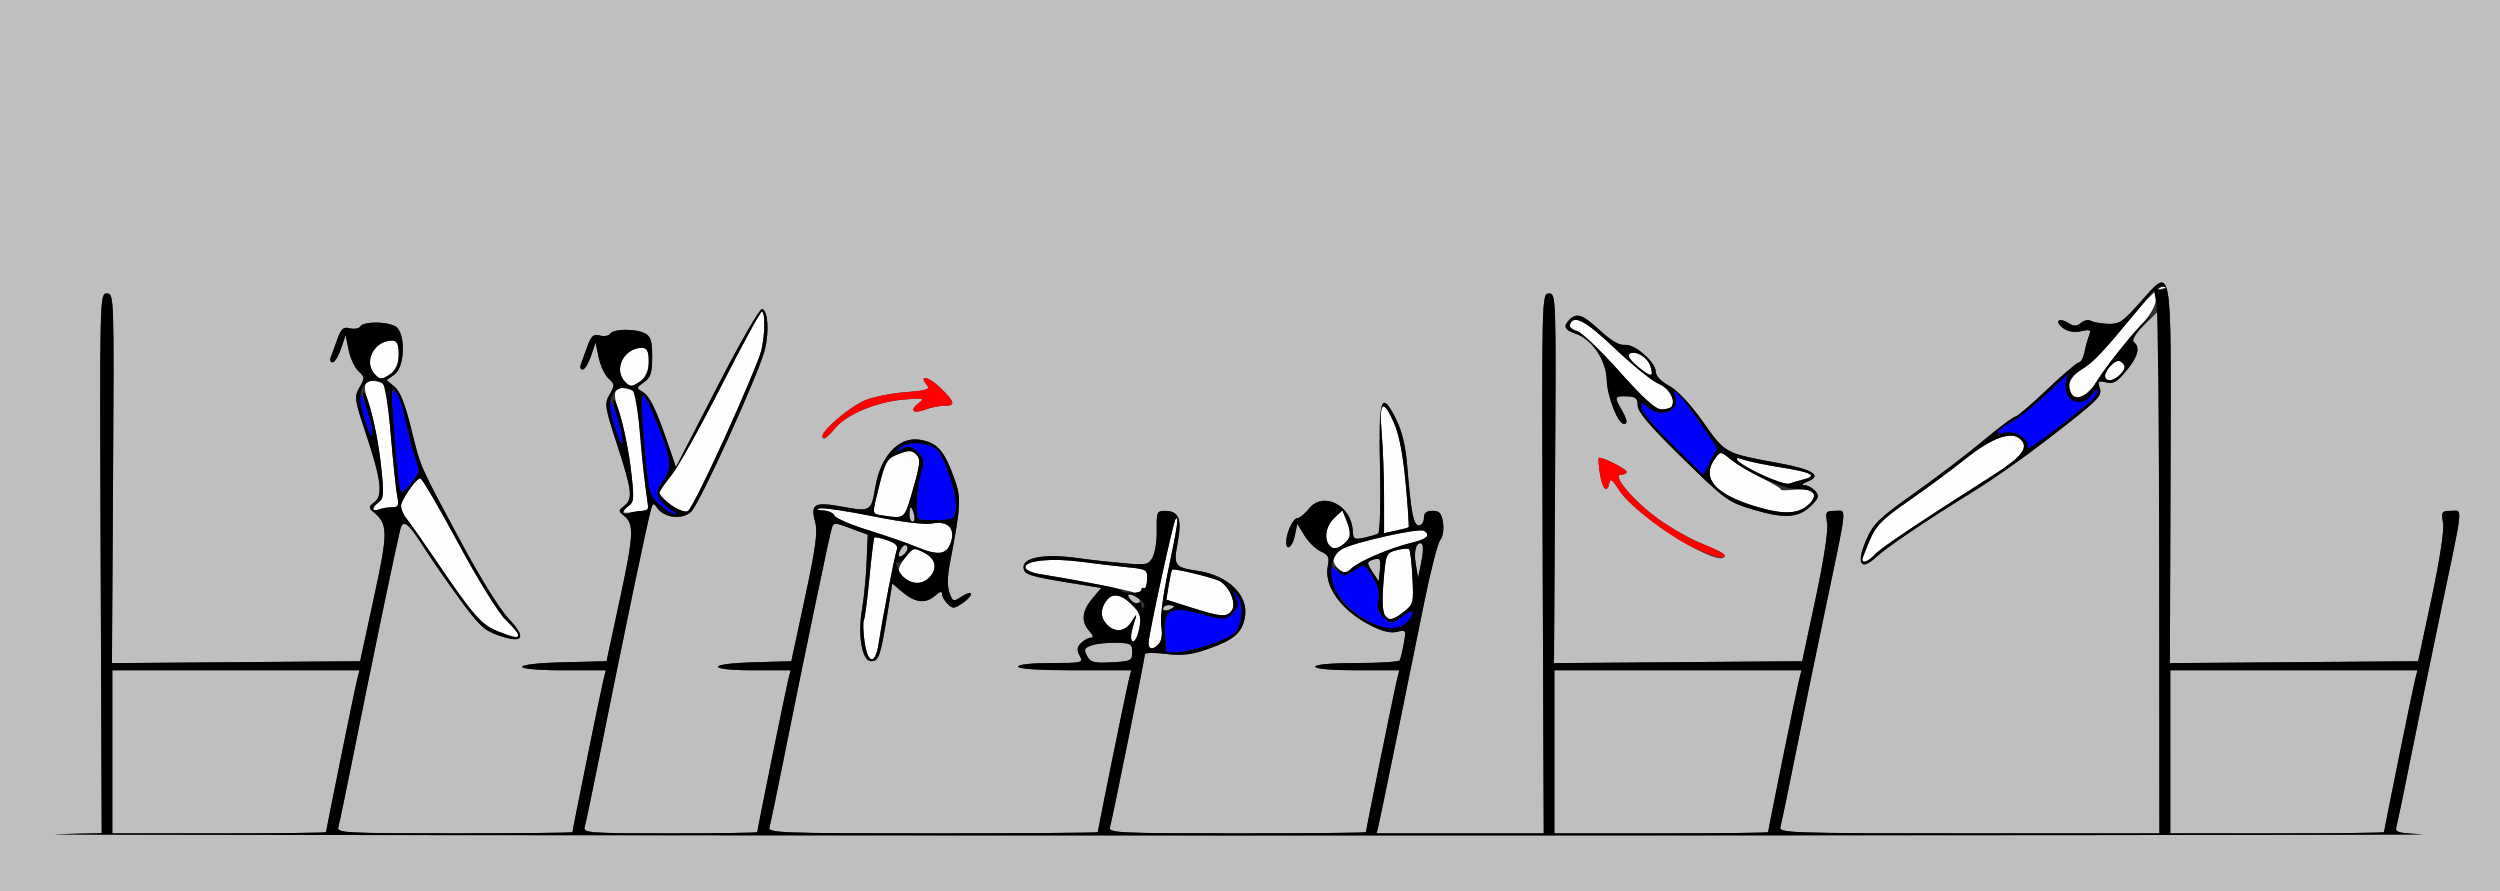 <?xml version="1.0" encoding="UTF-8" standalone="no"?>
<!-- Created with Inkscape (http://www.inkscape.org/) -->

<svg
   xmlns:dc="http://purl.org/dc/elements/1.1/"
   xmlns:cc="http://creativecommons.org/ns#"
   xmlns:rdf="http://www.w3.org/1999/02/22-rdf-syntax-ns#"
   xmlns:svg="http://www.w3.org/2000/svg"
   xmlns="http://www.w3.org/2000/svg"
   version="1.1"
   width="690"
   height="246"
   id="svg2">
  <rect width="100%" height="100%" fill="#333333" stroke="none"/>
  <defs
     id="defs6" />
  <g
     id="g2987">
    <path
       d="m 238.59,176.967 c -0.367,-2.768 -0.441,-5.4 -0.163,-5.849 0.277,-0.449 0.965,-5.679 1.528,-11.623 0.563,-5.944 1.181,-10.964 1.372,-11.156 0.192,-0.192 1.799,0.157 3.572,0.775 2.335,0.814 3.054,1.564 2.611,2.72 -0.618,1.61 -3.805,18.044 -5.026,25.915 -0.918,5.92 -3.061,5.489 -3.893,-0.783 z M 317,177.479 c 0,-2.223 6.854,-33.667 7.474,-34.287 0.949,-0.949 0.56,1.771 -2.019,14.121 -1.522,7.289 -2.302,13.523 -1.94,15.512 0.358,1.969 0.122,3.907 -0.578,4.75 C 318.392,179.437 317,179.391 317,177.479 z M 312.255,174.75 c 0.268,-1.238 0.799,-3.15 1.18,-4.25 0.381,-1.1 -0.026,-0.762 -0.903,0.75 -1.783,3.073 -4.591,3.548 -6.96,1.179 -1.923,-1.923 -1.963,-4.328 -0.113,-6.769 1.683,-2.222 4.301,-1.609 7.45,1.743 1.809,1.926 2.098,3.044 1.547,5.983 -0.373,1.988 -1.13,3.614 -1.683,3.614 -0.553,0 -0.786,-1.012 -0.517,-2.25 z m -174.964,-0.554 c -4.497,-1.812 -6.684,-4.33 -17.103,-19.696 -3.356,-4.95 -6.975,-10.097 -8.041,-11.438 -1.067,-1.341 -1.688,-3.141 -1.38,-4 0.882,-2.465 4.283,-7.062 5.224,-7.062 0.47,0 5.164,8.011 10.43,17.802 5.435,10.103 11.09,19.27 13.077,21.196 5.38,5.214 4.818,6.027 -2.208,3.197 z M 382.217,169.75 c -0.64,-0.779 -0.781,-4.24 -0.372,-9.181 0.638,-7.727 0.731,-7.951 3.605,-8.717 1.622,-0.432 3.19,-0.546 3.484,-0.252 0.294,0.294 0.7,3.81 0.902,7.814 0.351,6.942 0.24,7.38 -2.369,9.433 -3.169,2.492 -3.847,2.609 -5.249,0.902 z m -53.514,-2.091 -6.796,-2.15 0.661,-4.005 c 0.363,-2.203 0.78,-4.138 0.925,-4.3 0.343,-0.383 9.262,1.691 12.552,2.918 3.085,1.151 5.485,6.534 3.812,8.55 -1.427,1.72 -2.945,1.582 -11.153,-1.014 z m -15.842,-4.132 c -0.455,-0.455 -16.87,-3.688 -25.611,-5.044 -2.444,-0.379 -4.25,-1.203 -4.25,-1.94 0,-1.871 7.377,-2.581 15.5,-1.49 3.85,0.517 9.522,1.19 12.604,1.497 5.395,0.536 5.6,0.664 5.5,3.405 -0.057,1.566 -0.441,2.641 -0.854,2.387 -0.412,-0.253 -0.75,0.016 -0.75,0.598 0,1.083 -1.289,1.436 -2.139,0.587 z M 249.75,159.608 c -2.26,-1.716 -2.205,-2.76 0.316,-5.965 1.978,-2.515 2.19,-2.562 5,-1.109 3.256,1.684 3.803,4.454 1.363,6.894 -1.901,1.901 -4.324,1.967 -6.679,0.179 z M 369.2,156.8 c -1.812,-1.812 -1.45,-3.596 1.05,-5.176 2.852,-1.803 21.352,-5.988 22.723,-5.141 2.055,1.27 0.929,2.303 -3.723,3.414 -5.44,1.3 -14.122,5 -16.071,6.849 -1.649,1.564 -2.457,1.575 -3.979,0.053 z M 514,154.435 c 0,-0.311 0.933,-2.733 2.073,-5.382 1.747,-4.061 3.435,-5.762 10.75,-10.831 4.773,-3.307 11.791,-8.499 15.596,-11.538 7.5,-5.989 12.835,-7.859 15.321,-5.373 2.24,2.24 0.278,4.804 -7.447,9.729 -21.198,13.514 -31.235,20.239 -32.819,21.99 C 515.767,154.915 514,155.63 514,154.435 z M 253,150.968 c -2.475,-1.029 -8.488,-3.113 -13.363,-4.632 -4.875,-1.519 -9.085,-3.341 -9.357,-4.049 -0.272,-0.708 -1.683,-1.339 -3.137,-1.403 -1.634,-0.072 -1.987,-0.288 -0.925,-0.567 0.945,-0.248 7.565,0.728 14.711,2.169 7.958,1.605 14.292,2.376 16.346,1.991 4.374,-0.821 6.506,1.397 5.127,5.333 -1.164,3.325 -3.497,3.612 -9.402,1.158 z m 114.128,-0.239 c -1.828,-1.828 -1.297,-5.493 1.122,-7.749 l 2.25,-2.099 1.235,3.017 c 1.414,3.454 1.007,5.159 -1.626,6.803 -1.375,0.859 -2.143,0.866 -2.981,0.029 z M 382,137.23 c 0,-5.461 -0.291,-13.371 -0.647,-17.579 -0.754,-8.923 0.333,-9.849 3.406,-2.901 1.394,3.15 2.473,8.752 3.204,16.634 0.606,6.536 0.975,11.996 0.82,12.133 -0.156,0.137 -1.745,0.563 -3.533,0.946 l -3.25,0.696 0,-9.929 z m -138.25,5.053 c -3.162,-0.479 -3.094,-0.101 -1.323,-7.284 1.946,-7.89 2.279,-8.451 5.818,-9.787 2.619,-0.988 3.45,-0.947 4.629,0.232 1.249,1.249 1.137,2.489 -0.858,9.496 -2.402,8.436 -2.205,8.261 -8.267,7.342 z M 172,141.335 c 0,-0.338 0.719,-1.14 1.597,-1.783 1.41,-1.031 1.465,-2.259 0.464,-10.487 -0.623,-5.126 -2.015,-11.829 -3.093,-14.896 -2.151,-6.121 -1.578,-7.79 2.339,-6.807 2.332,0.585 2.488,1.101 3.14,10.377 0.378,5.369 1.124,12.631 1.659,16.138 0.535,3.507 0.842,6.48 0.683,6.606 -0.797,0.631 -6.79,1.383 -6.79,0.852 z m 13.204,-1.972 C 183.442,137.984 182,136.48 182,136.022 c 0,-0.458 1.462,-2.604 3.25,-4.77 1.788,-2.165 7.975,-13.223 13.75,-24.573 5.775,-11.35 10.838,-20.646 11.25,-20.658 1.026,-0.029 0.903,6.702 -0.201,10.979 -1.501,5.816 -18.619,43.18 -20.183,44.055 -0.957,0.536 -2.555,-0.044 -4.661,-1.693 z m 298.903,0.281 c -11.046,-3.426 -14.616,-7.837 -10.685,-13.202 1.398,-1.908 1.47,-1.902 4.25,0.336 1.555,1.253 5.401,3.554 8.546,5.115 3.145,1.561 5.536,3.02 5.313,3.243 -0.223,0.223 1.405,0.233 3.618,0.022 5.175,-0.493 7.005,1.133 4.308,3.83 -3.003,3.003 -7.206,3.182 -15.35,0.657 z M 103,140.467 c 0,-0.411 0.71,-1.266 1.578,-1.901 1.384,-1.012 1.444,-2.355 0.489,-10.915 -0.599,-5.369 -1.982,-12.303 -3.074,-15.41 -2.171,-6.176 -1.613,-7.864 2.275,-6.889 2.335,0.586 2.454,1.071 3.584,14.554 0.643,7.671 1.445,15.331 1.783,17.021 0.526,2.628 0.319,3.073 -1.429,3.073 -1.124,0 -2.755,0.273 -3.625,0.607 C 103.712,140.941 103,140.878 103,140.467 z m 383.37,-9.363 c -6.1,-2.892 -9.878,-5.986 -5.178,-4.242 1.269,0.471 6.02,1.451 10.557,2.177 8.457,1.354 10.08,2.284 5.843,3.348 -1.324,0.332 -3.011,0.833 -3.75,1.113 -0.739,0.28 -4.101,-0.798 -7.472,-2.396 z m -39.472,-28.636 c -5.169,-5.793 -10.431,-10.796 -11.692,-11.119 -1.261,-0.323 -2.124,-1.096 -1.917,-1.718 0.981,-2.947 4.212,-1.239 12.479,6.595 4.853,4.599 10.223,8.942 11.933,9.65 2.926,1.212 4.829,4.458 3.692,6.298 -0.281,0.455 -1.542,0.826 -2.803,0.826 -1.649,0 -4.927,-2.953 -11.691,-10.532 z m 124.768,6.865 c -1.794,-1.794 -0.48,-5.285 2.737,-7.274 3.442,-2.127 5.667,-4.478 15.569,-16.446 3.01,-3.638 6.16,-6.562 7,-6.498 1.139,0.086 1.083,0.232 -0.222,0.573 -1.095,0.286 -1.75,1.421 -1.75,3.03 0,1.62 -1.574,4.32 -4.25,7.291 -6.059,6.727 -10.385,12.256 -12.829,16.398 -1.951,3.306 -4.623,4.556 -6.255,2.924 z M 172.557,105.414 C 169.18,102.037 172.171,96 177.223,96 c 2.973,0 2.452,7.328 -0.665,9.371 -2.211,1.449 -2.591,1.453 -4,0.044 z m -69,-2 C 100.18,100.037 103.171,94 108.223,94 c 2.973,0 2.452,7.328 -0.665,9.371 -2.211,1.449 -2.591,1.453 -4,0.044 z M 581,103.655 c 0,-0.74 0.816,-2.084 1.814,-2.986 1.387,-1.255 2.089,-1.366 2.986,-0.469 0.897,0.897 0.787,1.599 -0.469,2.986 -1.927,2.13 -4.331,2.39 -4.331,0.469 z m -128.991,-2.506 c -2.215,-1.85 -2.97,-3.055 -2.208,-3.526 1.633,-1.009 4.94,0.985 5.723,3.451 0.998,3.144 0.183,3.161 -3.515,0.074 z"
       id="path2997"
       style="fill:#fefefe" />
    <path
       d="M 0,123 0,0 l 345,0 345,0 0,123 0,123 -345,0 -345,0 0,-123 z m 668.696,107.256 c -6.801,-0.298 -7.739,-0.561 -7.3,-2.049 0.277,-0.939 2.078,-9.582 4.001,-19.207 1.923,-9.625 5.571,-27.4 8.106,-39.5 6.563,-31.33 6.265,-28.5 2.996,-28.5 -2.577,0 -2.725,0.225 -2.215,3.37 0.333,2.054 -0.904,10.157 -3.169,20.75 l -3.716,17.38 -34.255,0.263 -34.255,0.263 0.175,-51.737 c 0.204,-60.223 0.609,-57.936 -8.452,-47.767 -4.781,5.366 -5.754,6.005 -8.912,5.856 -1.95,-0.092 -4.05,-0.478 -4.666,-0.859 -0.616,-0.381 -1.812,-0.118 -2.658,0.584 -1.238,1.028 -1.93,1.031 -3.554,0.017 -2.683,-1.675 -3.867,-0.358 -1.339,1.49 1.269,0.928 3.027,1.217 4.899,0.806 2.555,-0.561 2.83,-0.408 2.199,1.221 -0.396,1.024 -0.97,3.1 -1.275,4.612 -0.305,1.512 -0.977,2.75 -1.493,2.75 -0.516,0 -4.481,3.375 -8.812,7.5 -4.33,4.125 -8.289,7.5 -8.797,7.5 -0.508,0 -4.474,2.972 -8.813,6.605 -4.34,3.633 -12.894,10.149 -19.009,14.481 -9.91,7.02 -11.359,8.435 -13.33,13.015 -2.772,6.444 -1.523,8.638 2.692,4.728 3.116,-2.891 13.404,-9.842 26.88,-18.162 5.018,-3.098 13.793,-9.239 19.5,-13.648 15.442,-11.929 16.141,-12.611 15.377,-15.017 -0.575,-1.811 -0.343,-2.001 1.785,-1.467 1.987,0.499 3.033,-0.099 5.58,-3.189 3.242,-3.933 3.858,-6.224 2.136,-7.945 -0.665,-0.665 0.338,-2.304 3,-4.903 L 596,85.594 596,157.797 596,230 l -52.567,0 c -49.595,0 -52.538,-0.099 -52.05,-1.75 0.285,-0.963 2.092,-9.625 4.015,-19.25 1.923,-9.625 5.571,-27.4 8.106,-39.5 6.563,-31.33 6.265,-28.5 2.996,-28.5 -2.577,0 -2.725,0.225 -2.215,3.37 0.333,2.054 -0.904,10.157 -3.169,20.75 l -3.716,17.38 -34.251,0.263 -34.25,0.263 0.301,-51.014 C 429.497,81.565 429.478,80.999 427.5,80.999 c -1.985,1.79e-4 -1.998,0.571 -1.714,74.5 L 426.073,230 l -23.055,0 -23.055,0 0.534,-2.25 c 0.529,-2.228 6.591,-31.838 12.643,-61.75 1.725,-8.525 3.698,-16.175 4.386,-17 0.714,-0.857 1.035,-2.893 0.749,-4.75 -0.403,-2.619 -0.964,-3.25 -2.887,-3.25 -1.72,0 -2.386,0.559 -2.386,2 0,1.1 -0.624,2 -1.386,2 -1.502,0 -2.141,-3.261 -3.231,-16.5 -0.446,-5.413 -1.439,-9.558 -3.071,-12.816 -4.125,-8.236 -4.855,-6.01 -4.431,13.515 0.209,9.637 -0.016,17.756 -0.5,18.044 -0.484,0.287 -2.231,0.811 -3.881,1.164 -2.718,0.581 -3.014,0.392 -3.152,-2.013 -0.405,-7.051 -8.237,-10.892 -12.126,-5.948 C 360.116,141.85 358.703,143 358.081,143 356.907,143 355,147.063 355,149.565 c 0,2.734 1.753,1.42 2.396,-1.795 l 0.646,-3.23 1.977,3.25 c 1.087,1.788 3.121,3.772 4.519,4.409 2.07,0.943 2.434,1.651 1.961,3.806 -1.242,5.654 3.545,12.418 11.754,16.606 3.231,1.649 5.574,2.219 7.319,1.781 2.503,-0.628 2.549,-0.549 1.866,3.232 -0.385,2.132 -0.893,4.213 -1.128,4.626 -0.235,0.412 -5.576,0.75 -11.869,0.75 C 367.48,183 363,183.392 363,184 c 0,0.609 4.536,1 11.608,1 l 11.608,0 -0.693,2.75 C 384.85,190.427 377,229.04 377,229.679 377,229.856 360.995,230 341.433,230 c -33.399,0 -35.537,-0.107 -35.063,-1.75 0.652,-2.264 9.631,-46.744 9.631,-47.711 0,-0.404 2.614,-0.432 5.809,-0.061 4.563,0.53 7.06,0.234 11.643,-1.376 7.153,-2.514 9.323,-4.385 10.141,-8.743 1.117,-5.952 -4.513,-11.514 -12.946,-12.789 -6.541,-0.989 -6.802,-1.361 -5.584,-7.949 C 326.262,143.13 325.37,141 321.454,141 c -2.123,0 -2.292,0.406 -2.191,5.25 0.06,2.888 -0.446,6.273 -1.124,7.523 -1.149,2.116 -1.696,2.233 -7.936,1.691 -3.686,-0.32 -9.628,-0.99 -13.203,-1.489 -8.444,-1.178 -14.5,-0.143 -14.5,2.478 0,2.128 1.314,2.566 13.724,4.572 l 7.724,1.248 -2.474,2.94 c -2.878,3.42 -3.148,6.383 -0.819,8.958 1.096,1.211 1.241,1.829 0.429,1.829 -0.675,0 -1.891,0.664 -2.703,1.476 -1.133,1.133 -1.225,1.947 -0.393,3.5 1.05,1.962 0.808,2.024 -7.952,2.024 -5.357,0 -9.035,0.407 -9.035,1 0,0.624 5.869,1 15.608,1 l 15.608,0 -0.693,2.75 C 310.85,190.427 303,229.04 303,229.679 303,229.856 282.495,230 257.433,230 c -42.928,0 -45.537,-0.101 -45.05,-1.75 0.285,-0.963 2.092,-9.625 4.015,-19.25 5.168,-25.859 12.524,-61.181 13.159,-63.179 0.526,-1.658 0.786,-1.658 5.248,0.013 l 4.695,1.758 -0.31,7.454 c -0.17,4.1 -0.73,9.929 -1.245,12.954 -1.265,7.444 -0.04,14.5 2.519,14.5 2.116,0 2.558,-1.329 4.561,-13.724 l 1.248,-7.724 2.94,2.474 c 3.42,2.878 6.383,3.148 8.958,0.819 1.211,-1.096 1.829,-1.241 1.829,-0.429 0,0.675 0.687,1.913 1.526,2.753 1.368,1.368 1.782,1.359 4,-0.095 C 266.887,165.683 268,164.504 268,163.954 c 0,-0.55 -1.118,-0.267 -2.485,0.628 -2.396,1.57 -2.519,1.538 -3.45,-0.911 -0.626,-1.648 -0.611,-4.405 0.044,-7.855 3.248,-17.107 3.296,-18.385 0.93,-24.712 -2.598,-6.947 -4.514,-8.983 -9.165,-9.738 -5.776,-0.937 -10.869,4.508 -12.305,13.154 -1.097,6.607 -1.343,6.755 -8.934,5.356 -7.875,-1.451 -9.007,-0.837 -7.655,4.153 0.748,2.76 0.171,7.049 -2.818,20.97 l -3.758,17.5 -10.201,0.285 C 194.861,183.158 194.784,185 208.108,185 l 10.108,0 -0.693,2.75 C 216.85,190.427 209,229.04 209,229.679 209,229.856 198.17,230 184.933,230 c -22.452,0 -24.033,-0.117 -23.55,-1.75 0.285,-0.963 2.096,-9.625 4.025,-19.25 7.039,-35.124 13.237,-64.818 14.285,-68.437 0.518,-1.789 0.655,-1.808 1.792,-0.253 1.932,2.643 6.722,3.175 9.197,1.023 2.359,-2.052 18.932,-38.507 20.467,-45.021 1.184,-5.026 0.789,-10.514 -0.795,-11.033 -0.645,-0.211 -6.103,9.261 -12.47,21.639 l -11.323,22.015 -2.127,-6.216 c -3.377,-9.869 -5.113,-13.436 -7.09,-14.568 -1.752,-1.003 -1.731,-1.136 0.406,-2.659 1.858,-1.324 2.25,-2.544 2.25,-7.011 0,-4.323 -0.388,-5.616 -1.934,-6.443 -2.539,-1.359 -8.766,-1.329 -9.616,0.046 -0.367,0.595 -1.658,0.833 -2.869,0.529 -1.832,-0.46 -2.423,0.07 -3.532,3.169 -0.732,2.047 -1.541,4.284 -1.797,4.971 -0.256,0.688 -0.002,1.25 0.564,1.25 0.566,0 1.6,-1.688 2.297,-3.75 l 1.268,-3.75 0.844,4.126 c 0.464,2.269 1.689,4.89 2.721,5.824 1.739,1.574 1.762,1.897 0.313,4.422 -1.477,2.573 -1.361,3.346 2.089,13.931 4.128,12.666 4.381,14.909 1.902,16.836 -1.598,1.242 -1.61,1.469 -0.146,2.614 2.96,2.313 2.842,5.162 -0.939,22.746 l -3.763,17.5 -11.701,0.282 C 140.294,183.153 140.217,185 155.608,185 l 11.608,0 -0.693,2.75 C 165.85,190.427 158,229.04 158,229.679 158,229.856 143.345,230 125.433,230 c -30.547,0 -32.535,-0.109 -32.05,-1.75 0.285,-0.963 2.092,-9.625 4.015,-19.25 5.261,-26.326 12.529,-61.195 13.187,-63.27 0.775,-2.44 2.334,-1.112 6.573,5.597 1.798,2.845 6.104,9.071 9.57,13.834 5.475,7.526 6.915,8.87 10.981,10.256 6.772,2.307 7.717,0.642 2.65,-4.671 -2.287,-2.398 -7.899,-11.418 -12.896,-20.727 -11.946,-22.255 -11.259,-20.695 -13.981,-31.721 -1.703,-6.899 -3.068,-10.328 -4.613,-11.589 l -2.195,-1.792 2.163,-1.515 c 3.014,-2.111 3.179,-11.787 0.228,-13.366 -2.539,-1.359 -8.766,-1.329 -9.616,0.046 -0.367,0.595 -1.658,0.833 -2.869,0.529 -1.832,-0.46 -2.423,0.07 -3.532,3.169 -0.732,2.047 -1.541,4.284 -1.797,4.971 -0.256,0.688 -0.002,1.25 0.564,1.25 0.566,0 1.6,-1.688 2.297,-3.75 l 1.268,-3.75 0.844,4.126 c 0.464,2.269 1.689,4.89 2.721,5.824 1.746,1.58 1.767,1.89 0.294,4.456 -1.495,2.606 -1.41,3.278 1.553,12.176 4.399,13.21 4.985,17.608 2.593,19.459 -1.657,1.283 -1.704,1.609 -0.384,2.709 4.147,3.456 4.162,5.351 0.183,23.75 l -3.784,17.5 -34.25,0.263 -34.25,0.263 0.301,-51.014 C 31.497,81.565 31.478,80.999 29.5,80.999 c -1.985,1.79e-4 -1.998,0.571 -1.714,74.47 l 0.286,74.47 -12.786,0.313 C 8.254,230.425 154.15,230.573 339.5,230.581 c 185.35,0.009 333.488,-0.138 329.196,-0.326 z M 31,207.5 31,185 l 34.108,0 34.108,0 -0.693,2.75 C 97.85,190.427 90,229.04 90,229.679 90,229.856 76.725,230 60.5,230 l -29.5,0 0,-22.5 z m 398,0 0,-22.5 34.108,0 34.108,0 -0.693,2.75 C 495.85,190.427 488,229.04 488,229.679 488,229.856 474.725,230 458.5,230 l -29.5,0 0,-22.5 z m 170,0 0,-22.5 34.108,0 34.108,0 -0.693,2.75 C 665.85,190.427 658,229.04 658,229.679 658,229.856 644.725,230 628.5,230 l -29.5,0 0,-22.5 z M 300.021,181.039 c -0.936,-1.749 -0.758,-2.183 1.189,-2.893 1.26,-0.46 4.315,-0.793 6.79,-0.741 4.108,0.087 4.5,0.313 4.5,2.595 0,2.339 -0.367,2.519 -5.689,2.798 -4.891,0.256 -5.844,0.009 -6.79,-1.759 z M 321,167.969 C 321,167.436 321.675,167 322.5,167 c 0.825,0 1.5,0.177 1.5,0.393 0,0.216 -0.675,0.652 -1.5,0.969 -0.825,0.317 -1.5,0.14 -1.5,-0.393 z m -9.009,-2.48 c -1.349,-1.626 -0.291,-1.965 1.866,-0.599 0.824,0.522 0.967,1.101 0.363,1.474 -0.546,0.338 -1.55,-0.056 -2.229,-0.875 z m 66.797,-7.673 c -1.558,-2.393 -1.568,-2.686 -0.107,-3.247 2.146,-0.824 2.53,-0.275 2.145,3.063 l -0.325,2.815 -1.712,-2.631 z m 11.933,-2.292 c -0.368,-2.188 -0.238,-4.407 0.289,-4.933 1.679,-1.679 2.17,0.1 1.262,4.569 l -0.882,4.34 -0.669,-3.976 z m -142.706,-2.151 c 0.03,-1.72 1.729,-3.595 2.349,-2.593 0.338,0.546 -0.056,1.55 -0.875,2.229 -0.819,0.68 -1.482,0.843 -1.474,0.363 z M 251,142 c 0,-1.1 0.173,-2 0.383,-2 0.211,0 0.619,0.9 0.906,2 0.288,1.1 0.115,2 -0.383,2 C 251.408,144 251,143.1 251,142 z m 225,11.245 c 0,-0.415 -2.664,-1.788 -5.919,-3.05 -3.256,-1.262 -8.794,-4.371 -12.308,-6.909 C 450.796,138.246 444.698,131 447.435,131 c 0.861,0 1.55,-0.338 1.532,-0.75 -0.036,-0.827 -7.158,-4.393 -7.697,-3.854 -0.185,0.185 -0.039,2.197 0.324,4.47 0.681,4.258 2.001,5.47 2.596,2.384 0.254,-1.318 0.9,-0.84 2.616,1.937 C 451.364,142.561 476,157.8 476,153.245 z m 23.92,-13.712 c 2.032,-2.031 2.213,-2.668 1.128,-3.976 -0.711,-0.857 -2.025,-1.586 -2.92,-1.621 -1.063,-0.041 -0.817,-0.388 0.706,-0.999 4.217,-1.69 1.669,-3.338 -7.905,-5.113 -15.009,-2.783 -14.65,-2.588 -20.885,-11.371 -3.517,-4.955 -7.039,-8.707 -9.342,-9.953 -2.205,-1.193 -3.698,-2.746 -3.699,-3.849 -0.004,-2.691 -5.865,-7.812 -8.54,-7.462 -1.475,0.193 -3.759,-1.13 -6.818,-3.949 C 436.827,86.8 435.19,86.21 433.2,88.2 c -1.867,1.867 -1.445,2.819 1.74,3.929 4.552,1.587 8.358,7.292 8.517,12.766 0.13,4.495 3.103,12.105 4.728,12.105 1.153,0 0.961,-1.119 -0.685,-4 -1.991,-3.484 -1.89,-3.727 1.498,-3.606 2.474,0.088 2.998,0.529 3,2.526 0.002,1.775 3.291,5.64 12.339,14.5 11.958,11.709 12.564,12.148 19.75,14.287 8.515,2.534 12.412,2.246 15.833,-1.174 z M 230.541,118.133 c 3.211,-3.816 11.453,-7.242 18.906,-7.86 5.59,-0.464 5.9,-0.385 4.054,1.031 -2.625,2.013 -1.496,3.025 1.925,1.724 C 256.913,112.463 259.226,112 260.565,112 c 3.28,0 3.071,-0.991 -1.05,-4.985 -3.266,-3.165 -6.165,-3.707 -3.655,-0.683 0.95,1.145 -0.094,1.473 -6.125,1.929 -3.998,0.302 -9.062,1.359 -11.252,2.347 C 232.969,113.097 224.666,121 227.565,121 c 0.311,0 1.65,-1.29 2.977,-2.867 z"
       id="path2995"
       style="fill:#bfbfbf" />
    <path
       d="m 468.435,151.663 c -7.012,-2.994 -18.886,-12.039 -21.628,-16.476 -1.716,-2.777 -2.362,-3.255 -2.616,-1.937 -0.595,3.087 -1.915,1.874 -2.596,-2.384 -0.364,-2.273 -0.509,-4.285 -0.324,-4.47 0.539,-0.539 7.661,3.027 7.697,3.854 0.018,0.412 -0.672,0.75 -1.532,0.75 -2.737,0 3.36,7.246 10.338,12.286 3.514,2.538 9.052,5.647 12.308,6.909 3.256,1.262 5.919,2.635 5.919,3.05 0,1.19 -2.102,0.751 -7.565,-1.582 z M 227,120.203 c 0,-1.522 7.522,-7.807 11.483,-9.595 2.19,-0.989 7.254,-2.045 11.252,-2.347 6.031,-0.456 7.075,-0.785 6.125,-1.929 -2.51,-3.024 0.389,-2.482 3.655,0.683 4.121,3.995 4.33,4.985 1.05,4.985 -1.339,0 -3.652,0.463 -5.139,1.028 -3.42,1.3 -4.55,0.289 -1.925,-1.724 1.846,-1.416 1.536,-1.494 -4.054,-1.031 -7.453,0.618 -15.695,4.045 -18.906,7.86 C 228.111,121.022 227,121.671 227,120.203 z"
       id="path2993"
       style="fill:#fe0000" />
    <path
       d="m 321.914,179.75 c -0.048,-0.138 -0.216,-2.402 -0.374,-5.032 -0.398,-6.604 1.467,-7.554 10.189,-5.194 6.321,1.711 6.486,1.706 8.46,-0.268 1.693,-1.693 1.829,-2.39 0.857,-4.385 -1.121,-2.301 -1.107,-2.312 0.471,-0.372 1.845,2.269 1.412,8 -0.769,10.181 -2.66,2.66 -18.219,6.848 -18.834,5.069 z M 378.5,171.864 c -7.082,-3.708 -11.5,-9.274 -11.5,-14.487 0,-1.549 0.161,-1.541 1.974,0.1 1.84,1.665 2.144,1.676 4.465,0.155 3.235,-2.119 3.063,-2.174 5.48,1.738 1.428,2.31 1.9,4.282 1.502,6.273 -0.434,2.171 -0.051,3.382 1.519,4.803 2.067,1.871 2.146,1.866 5.08,-0.303 3.083,-2.279 3.912,-1.746 1.73,1.111 -2.039,2.67 -5.879,2.898 -10.25,0.61 z M 253.538,143.205 c -0.953,-0.953 -0.573,-8.355 0.635,-12.388 1.051,-3.509 0.96,-4.128 -0.878,-5.966 -1.73,-1.73 -2.423,-1.87 -4.423,-0.896 -2.301,1.121 -2.312,1.107 -0.372,-0.471 2.147,-1.746 7.603,-1.473 9.979,0.499 2.123,1.762 5.693,12.494 5.344,16.065 -0.312,3.199 -0.479,3.315 -5.035,3.502 -2.592,0.106 -4.954,-0.049 -5.25,-0.345 z M 182.052,139.25 c -2.818,-2.601 -3.035,-3.373 -4.012,-14.25 -1.693,-18.85 -1.327,-19.741 3.348,-8.137 3.907,9.697 4.185,12.442 1.616,15.917 -1.88,2.543 -2.005,3.245 -0.894,5.025 0.711,1.138 2.214,2.517 3.341,3.064 1.127,0.547 1.493,1.026 0.815,1.063 -0.679,0.037 -2.575,-1.17 -4.214,-2.682 z m -72.409,-10 c -1.794,-19.696 -1.845,-22.837 -0.335,-20.982 0.791,0.972 1.971,4.477 2.623,7.788 0.651,3.311 1.83,7.849 2.618,10.084 1.352,3.833 1.307,4.225 -0.808,6.906 -1.233,1.563 -2.521,2.868 -2.862,2.898 -0.341,0.03 -0.898,-2.982 -1.236,-6.695 z m 351.94,-6.528 C 456.863,118.117 453,113.526 453,112.52 c 0,-1.709 0.12,-1.721 1.829,-0.174 3.575,3.235 9.021,1.08 7.501,-2.968 -1.261,-3.36 1.882,-0.013 6.939,7.388 l 4.698,6.876 -1.9,3.727 -1.9,3.727 -8.583,-8.373 z m 97.99,0.946 c 0.848,-2.209 -3.157,-4.99 -6.117,-4.247 -3.457,0.868 -2.364,-0.917 1.857,-3.033 1.753,-0.878 6.332,-4.588 10.176,-8.243 3.844,-3.655 6.432,-5.993 5.75,-5.196 -1.575,1.843 -1.595,5.294 -0.039,6.85 1.86,1.86 4.531,1.423 6.243,-1.023 0.856,-1.222 1.557,-1.638 1.557,-0.924 0,1.432 -0.976,2.318 -12.211,11.09 -4.241,3.311 -7.488,5.438 -7.215,4.726 z m -389.973,-6.007 c -2.231,-7.622 -1.522,-9.718 0.795,-2.351 0.979,3.113 1.585,6.229 1.347,6.925 -0.238,0.696 -1.202,-1.362 -2.142,-4.574 z m -69,-2 c -2.231,-7.622 -1.522,-9.718 0.795,-2.351 0.979,3.113 1.585,6.229 1.347,6.925 -0.238,0.696 -1.202,-1.362 -2.142,-4.574 z"
       id="path2991"
       style="fill:#0000fe" />
    <path
       d="M 15.286,230.253 28.073,229.94 27.786,155.47 C 27.502,81.571 27.515,80.999 29.5,80.999 c 1.978,-1.79e-4 1.997,0.566 1.699,51.013 l -0.301,51.014 34.25,-0.263 L 99.399,182.5 103.183,165 C 107.162,146.601 107.147,144.706 103,141.25 c -1.319,-1.099 -1.273,-1.426 0.384,-2.709 2.392,-1.851 1.806,-6.249 -2.593,-19.459 -2.963,-8.898 -3.048,-9.57 -1.553,-12.176 1.473,-2.567 1.453,-2.876 -0.294,-4.456 -1.032,-0.934 -2.256,-3.555 -2.721,-5.824 L 95.38,92.5 94.113,96.25 c -0.697,2.062 -1.731,3.75 -2.297,3.75 -0.566,0 -0.82,-0.562 -0.564,-1.25 0.256,-0.688 1.065,-2.925 1.797,-4.971 1.109,-3.099 1.7,-3.629 3.532,-3.169 1.21,0.304 2.501,0.066 2.869,-0.529 0.85,-1.375 7.076,-1.405 9.616,-0.046 2.951,1.579 2.786,11.255 -0.228,13.366 l -2.163,1.515 2.195,1.792 c 1.545,1.262 2.91,4.69 4.613,11.589 2.722,11.026 2.034,9.467 13.981,31.721 4.997,9.309 10.609,18.329 12.896,20.727 5.066,5.313 4.121,6.978 -2.65,4.671 -4.066,-1.386 -5.506,-2.73 -10.981,-10.256 -3.466,-4.764 -7.772,-10.989 -9.57,-13.834 -4.239,-6.709 -5.798,-8.037 -6.573,-5.597 -0.659,2.075 -7.926,36.944 -13.187,63.27 -1.923,9.625 -3.73,18.288 -4.015,19.25 -0.486,1.641 1.502,1.75 32.05,1.75 C 143.345,230 158,229.856 158,229.679 c 0,-0.639 7.85,-39.252 8.524,-41.929 l 0.693,-2.75 -11.608,0 c -15.391,0 -15.314,-1.847 0.093,-2.218 L 167.402,182.5 171.165,165 c 3.781,-17.584 3.899,-20.433 0.939,-22.746 -1.465,-1.145 -1.452,-1.372 0.146,-2.614 2.479,-1.927 2.225,-4.171 -1.902,-16.836 -3.45,-10.585 -3.566,-11.358 -2.089,-13.931 1.449,-2.525 1.426,-2.848 -0.313,-4.422 -1.032,-0.934 -2.256,-3.555 -2.721,-5.824 L 164.38,94.5 l -1.268,3.75 c -0.697,2.062 -1.731,3.75 -2.297,3.75 -0.566,0 -0.82,-0.562 -0.564,-1.25 0.256,-0.688 1.065,-2.925 1.797,-4.971 1.109,-3.099 1.7,-3.629 3.532,-3.169 1.21,0.304 2.501,0.066 2.869,-0.529 0.85,-1.375 7.076,-1.405 9.616,-0.046 1.546,0.828 1.934,2.12 1.934,6.443 0,4.467 -0.392,5.687 -2.25,7.011 -2.138,1.523 -2.158,1.656 -0.406,2.659 1.977,1.132 3.713,4.699 7.09,14.568 l 2.127,6.216 11.323,-22.015 c 6.367,-12.379 11.825,-21.851 12.47,-21.639 1.584,0.519 1.979,6.007 0.795,11.033 -1.535,6.514 -18.108,42.969 -20.467,45.021 -2.475,2.152 -7.265,1.62 -9.197,-1.023 -1.137,-1.555 -1.274,-1.536 -1.792,0.253 -1.048,3.619 -7.246,33.312 -14.285,68.437 -1.929,9.625 -3.74,18.288 -4.025,19.25 -0.483,1.633 1.098,1.75 23.55,1.75 C 198.17,230 209,229.856 209,229.679 c 0,-0.639 7.85,-39.252 8.524,-41.929 l 0.693,-2.75 -10.108,0 c -13.325,0 -13.247,-1.842 0.093,-2.215 L 218.403,182.5 222.161,165 c 2.99,-13.921 3.566,-18.21 2.818,-20.97 -1.351,-4.99 -0.22,-5.604 7.655,-4.153 7.591,1.399 7.838,1.251 8.934,-5.356 1.435,-8.646 6.529,-14.091 12.305,-13.154 4.652,0.755 6.567,2.79 9.165,9.738 2.366,6.327 2.318,7.605 -0.93,24.712 -0.655,3.45 -0.67,6.207 -0.044,7.855 0.931,2.449 1.054,2.481 3.45,0.911 1.367,-0.895 2.485,-1.178 2.485,-0.628 0,0.55 -1.113,1.729 -2.474,2.621 -2.218,1.453 -2.632,1.463 -4,0.095 C 260.687,165.83 260,164.591 260,163.916 c 0,-0.812 -0.617,-0.668 -1.829,0.429 -2.574,2.33 -5.538,2.059 -8.958,-0.819 l -2.94,-2.474 -1.248,7.724 c -2.003,12.394 -2.445,13.724 -4.561,13.724 -2.558,0 -3.784,-7.056 -2.519,-14.5 0.514,-3.025 1.074,-8.854 1.245,-12.954 l 0.31,-7.454 -4.695,-1.758 c -4.463,-1.671 -4.722,-1.672 -5.248,-0.013 -0.634,1.998 -7.991,37.32 -13.159,63.179 -1.923,9.625 -3.73,18.288 -4.015,19.25 -0.488,1.649 2.121,1.75 45.05,1.75 C 282.495,230 303,229.856 303,229.679 c 0,-0.639 7.85,-39.252 8.524,-41.929 l 0.693,-2.75 -15.608,0 C 286.869,185 281,184.624 281,184 c 0,-0.593 3.678,-1 9.035,-1 8.76,0 9.002,-0.061 7.952,-2.024 -0.831,-1.553 -0.74,-2.367 0.393,-3.5 0.812,-0.812 2.028,-1.476 2.703,-1.476 0.812,0 0.668,-0.617 -0.429,-1.829 -2.33,-2.574 -2.059,-5.538 0.819,-8.958 l 2.474,-2.94 -7.724,-1.248 C 283.814,159.019 282.5,158.582 282.5,156.453 c 0,-2.621 6.056,-3.656 14.5,-2.478 3.575,0.499 9.516,1.169 13.203,1.489 6.24,0.542 6.788,0.425 7.936,-1.691 0.679,-1.25 1.184,-4.635 1.124,-7.523 -0.101,-4.844 0.069,-5.25 2.191,-5.25 3.916,0 4.808,2.13 3.608,8.62 -1.218,6.588 -0.957,6.96 5.584,7.949 8.433,1.276 14.063,6.837 12.946,12.789 -0.818,4.358 -2.987,6.229 -10.141,8.743 -4.583,1.611 -7.08,1.906 -11.643,1.376 -3.195,-0.371 -5.809,-0.343 -5.809,0.061 0,0.968 -8.978,45.447 -9.631,47.711 -0.473,1.643 1.664,1.75 35.063,1.75 C 360.995,230 377,229.856 377,229.679 c 0,-0.639 7.85,-39.252 8.524,-41.929 l 0.693,-2.75 -11.608,0 C 367.536,185 363,184.609 363,184 c 0,-0.608 4.48,-1 11.441,-1 6.293,0 11.633,-0.338 11.869,-0.75 0.235,-0.412 0.743,-2.494 1.128,-4.626 0.683,-3.78 0.637,-3.86 -1.866,-3.232 -1.745,0.438 -4.088,-0.132 -7.319,-1.781 -8.209,-4.188 -12.996,-10.952 -11.754,-16.606 0.473,-2.155 0.109,-2.863 -1.961,-3.806 -1.398,-0.637 -3.432,-2.621 -4.519,-4.409 l -1.977,-3.25 -0.646,3.23 C 356.753,150.985 355,152.299 355,149.565 355,147.063 356.907,143 358.081,143 c 0.622,0 2.035,-1.15 3.14,-2.555 3.889,-4.944 11.721,-1.103 12.126,5.948 0.138,2.405 0.434,2.594 3.152,2.013 1.65,-0.353 3.396,-0.876 3.881,-1.164 0.484,-0.287 0.709,-8.407 0.5,-18.044 -0.424,-19.525 0.306,-21.751 4.431,-13.515 1.632,3.259 2.626,7.404 3.071,12.816 1.09,13.239 1.728,16.5 3.231,16.5 0.763,0 1.386,-0.9 1.386,-2 0,-1.441 0.667,-2 2.386,-2 1.923,0 2.484,0.631 2.887,3.25 0.286,1.857 -0.035,3.893 -0.749,4.75 -0.687,0.825 -2.661,8.475 -4.386,17 -6.052,29.912 -12.114,59.522 -12.643,61.75 l -0.534,2.25 23.055,0 23.055,0 -0.286,-74.5 C 425.502,81.571 425.515,80.999 427.5,80.999 c 1.978,-1.79e-4 1.997,0.566 1.699,51.013 l -0.301,51.014 34.25,-0.263 34.251,-0.263 3.716,-17.38 c 2.265,-10.593 3.503,-18.696 3.169,-20.75 C 503.775,141.225 503.923,141 506.5,141 c 3.269,0 3.567,-2.83 -2.996,28.5 -2.535,12.1 -6.182,29.875 -8.106,39.5 -1.923,9.625 -3.73,18.288 -4.015,19.25 -0.489,1.651 2.455,1.75 52.05,1.75 L 596,230 595.942,158.75 c -0.032,-39.188 -0.369,-72.914 -0.75,-74.949 l -0.692,-3.699 -5,6.06 c -9.35,11.332 -11.69,13.792 -15.152,15.932 -2.74,1.693 -3.395,2.685 -3.153,4.772 0.49,4.228 4.174,3.485 7.524,-1.519 4.663,-6.964 10.88,-14.712 13.908,-17.333 1.653,-1.431 1.243,-0.737 -0.968,1.635 -2.393,2.568 -3.43,4.375 -2.75,4.795 1.91,1.18 1.184,3.988 -2.044,7.903 -2.546,3.089 -3.593,3.687 -5.58,3.189 -2.128,-0.534 -2.36,-0.344 -1.785,1.467 0.764,2.406 0.065,3.089 -15.377,15.017 -5.707,4.409 -14.482,10.55 -19.5,13.648 -13.476,8.32 -23.764,15.27 -26.88,18.162 -4.215,3.91 -5.464,1.716 -2.692,-4.728 1.97,-4.581 3.42,-5.996 13.33,-13.015 6.115,-4.332 14.669,-10.848 19.009,-14.481 4.34,-3.633 8.306,-6.605 8.813,-6.605 0.508,0 4.466,-3.375 8.797,-7.5 4.33,-4.125 8.296,-7.5 8.812,-7.5 0.516,0 1.188,-1.238 1.493,-2.75 0.305,-1.512 0.879,-3.588 1.275,-4.612 0.63,-1.63 0.355,-1.782 -2.199,-1.221 -1.872,0.411 -3.63,0.122 -4.899,-0.806 -2.527,-1.848 -1.343,-3.165 1.339,-1.49 1.624,1.014 2.315,1.011 3.554,-0.017 0.846,-0.702 2.042,-0.964 2.658,-0.584 0.616,0.381 2.716,0.767 4.666,0.859 3.159,0.149 4.132,-0.491 8.912,-5.856 9.061,-10.169 8.656,-12.456 8.452,47.767 l -0.175,51.737 34.255,-0.263 34.255,-0.263 3.716,-17.38 c 2.265,-10.593 3.503,-18.696 3.169,-20.75 C 673.775,141.225 673.923,141 676.5,141 c 3.269,0 3.567,-2.83 -2.996,28.5 -2.535,12.1 -6.182,29.875 -8.106,39.5 -1.923,9.625 -3.724,18.268 -4.001,19.207 -0.439,1.488 0.499,1.751 7.3,2.049 4.292,0.188 -143.846,0.335 -329.196,0.326 -185.35,-0.009 -331.246,-0.157 -324.214,-0.329 z M 90,229.679 c 0,-0.639 7.85,-39.252 8.524,-41.929 L 99.217,185 65.108,185 31,185 l 0,22.5 0,22.5 29.5,0 c 16.225,0 29.5,-0.144 29.5,-0.321 z m 398,0 c 0,-0.639 7.85,-39.252 8.524,-41.929 l 0.693,-2.75 -34.108,0 -34.108,0 0,22.5 0,22.5 29.5,0 c 16.225,0 29.5,-0.144 29.5,-0.321 z m 170,0 c 0,-0.639 7.85,-39.252 8.524,-41.929 l 0.693,-2.75 -34.108,0 -34.108,0 0,22.5 0,22.5 29.5,0 c 16.225,0 29.5,-0.144 29.5,-0.321 z M 312.5,180 c 0,-2.282 -0.392,-2.508 -4.5,-2.595 -2.475,-0.052 -5.531,0.281 -6.79,0.741 -1.947,0.711 -2.125,1.144 -1.189,2.893 0.947,1.769 1.899,2.016 6.79,1.759 C 312.133,182.519 312.5,182.339 312.5,180 z m -70.016,-2.25 c 1.221,-7.87 4.408,-24.305 5.026,-25.915 0.444,-1.156 -0.276,-1.907 -2.611,-2.72 -1.773,-0.618 -3.38,-0.967 -3.572,-0.775 -0.192,0.192 -0.809,5.212 -1.372,11.156 -0.563,5.944 -1.251,11.175 -1.528,11.623 -0.277,0.449 -0.204,3.081 0.163,5.849 0.832,6.272 2.975,6.703 3.893,0.783 z m 91.255,0.251 c 3.129,-1.1 6.283,-2.593 7.009,-3.319 2.181,-2.181 2.614,-7.913 0.769,-10.181 -1.578,-1.94 -1.592,-1.929 -0.471,0.372 0.972,1.995 0.836,2.692 -0.857,4.385 -1.974,1.974 -2.139,1.979 -8.46,0.268 -8.722,-2.361 -10.586,-1.411 -10.189,5.194 0.158,2.63 0.327,4.895 0.374,5.032 0.318,0.922 7.064,-0.076 11.825,-1.749 z m -13.802,-0.425 c 0.7,-0.843 0.935,-2.781 0.578,-4.75 -0.361,-1.989 0.418,-8.223 1.94,-15.512 2.579,-12.35 2.968,-15.07 2.019,-14.121 C 323.854,143.812 317,175.256 317,177.479 c 0,1.912 1.392,1.958 2.937,0.097 z m -5.482,-4.19 c 0.551,-2.939 0.262,-4.057 -1.547,-5.983 -3.15,-3.353 -5.767,-3.965 -7.45,-1.743 -1.85,2.442 -1.81,4.846 0.113,6.769 2.369,2.369 5.178,1.894 6.96,-1.179 0.878,-1.512 1.284,-1.85 0.903,-0.75 -1.392,4.021 -1.645,6.5 -0.663,6.5 0.553,0 1.31,-1.627 1.683,-3.614 z M 143,175.196 c 0,-0.442 -1.576,-2.331 -3.501,-4.198 -1.987,-1.926 -7.643,-11.093 -13.077,-21.196 C 121.154,140.011 116.461,132 115.991,132 c -0.941,0 -4.342,4.597 -5.224,7.062 -0.307,0.859 0.314,2.659 1.38,4 1.067,1.341 4.685,6.488 8.041,11.438 10.418,15.365 12.605,17.884 17.103,19.696 4.861,1.958 5.709,2.107 5.709,1.001 z m 245.75,-3.942 c 2.182,-2.857 1.353,-3.39 -1.73,-1.111 -2.934,2.169 -3.012,2.174 -5.08,0.303 -1.57,-1.421 -1.953,-2.632 -1.519,-4.803 0.398,-1.991 -0.074,-3.962 -1.502,-6.273 -2.42,-3.916 -2.241,-3.86 -5.515,-1.715 -2.377,1.558 -2.624,1.543 -4.215,-0.243 -0.93,-1.043 -1.038,-1.338 -0.24,-0.654 1.822,1.562 2.573,1.56 4.229,-0.011 1.95,-1.849 10.632,-5.549 16.071,-6.849 4.652,-1.111 5.778,-2.144 3.723,-3.414 -1.347,-0.832 -19.845,3.322 -22.636,5.084 -4.52,2.853 -3.588,11.247 1.784,16.068 6.5,5.833 13.735,7.408 16.629,3.62 z m -1.283,-2.407 c 2.609,-2.052 2.719,-2.491 2.369,-9.433 -0.202,-4.004 -0.608,-7.521 -0.902,-7.814 -0.294,-0.294 -1.862,-0.181 -3.484,0.252 -2.874,0.766 -2.967,0.99 -3.605,8.717 -0.862,10.434 0.442,12.353 5.622,8.279 z m -47.611,-0.174 c 1.673,-2.016 -0.726,-7.399 -3.812,-8.55 -3.29,-1.227 -12.209,-3.301 -12.552,-2.918 -0.145,0.162 -0.561,2.097 -0.925,4.3 l -0.661,4.005 6.796,2.15 c 8.207,2.596 9.725,2.734 11.153,1.014 z M 324,167.393 C 324,167.177 323.325,167 322.5,167 c -0.825,0 -1.5,0.436 -1.5,0.969 0,0.533 0.675,0.71 1.5,0.393 0.825,-0.317 1.5,-0.752 1.5,-0.969 z m -9.443,-1.975 c -2.547,-1.862 -4.134,-1.819 -2.566,0.071 0.68,0.819 1.635,1.242 2.122,0.941 0.488,-0.301 0.887,0.004 0.887,0.678 0,0.674 0.337,0.889 0.748,0.477 0.412,-0.412 -0.124,-1.387 -1.191,-2.167 z M 315,162.797 c 0,-0.504 0.338,-0.708 0.75,-0.455 0.412,0.253 0.797,-0.821 0.854,-2.387 0.1,-2.742 -0.105,-2.869 -5.5,-3.405 C 308.022,156.244 302.35,155.57 298.5,155.053 c -8.068,-1.083 -15.5,-0.379 -15.5,1.467 0,0.691 1.462,1.503 3.25,1.803 15.91,2.672 23.548,4.196 23.273,4.645 -0.179,0.293 0.98,0.58 2.576,0.639 1.596,0.059 2.902,-0.305 2.902,-0.809 z m -58.571,-3.369 c 2.441,-2.441 1.893,-5.211 -1.363,-6.894 -2.792,-1.444 -3.028,-1.398 -4.867,0.94 -1.063,1.352 -2.242,2.149 -2.619,1.772 -0.377,-0.377 -0.352,0.201 0.055,1.284 1.595,4.241 5.999,5.692 8.793,2.898 z m 124.29,-5.044 c -0.238,-0.238 -1.155,-0.155 -2.038,0.184 -1.461,0.561 -1.451,0.853 0.107,3.247 l 1.712,2.631 0.325,-2.815 c 0.179,-1.548 0.131,-3.009 -0.107,-3.247 z m 11.842,-4.158 c -1.402,-1.402 -2.455,1.633 -1.839,5.297 l 0.669,3.976 0.882,-4.34 c 0.485,-2.387 0.615,-4.607 0.289,-4.933 z m 124.913,2.803 c 1.585,-1.751 11.621,-8.476 32.819,-21.99 7.725,-4.925 9.688,-7.488 7.447,-9.729 -2.487,-2.487 -7.822,-0.616 -15.321,5.373 -3.805,3.038 -10.823,8.231 -15.596,11.538 -7.315,5.069 -9.003,6.77 -10.75,10.831 -1.14,2.65 -2.073,5.072 -2.073,5.382 0,1.195 1.767,0.48 3.473,-1.406 z m -267.109,-2.25 c -0.373,-0.603 -0.951,-0.461 -1.474,0.363 -1.367,2.157 -1.027,3.215 0.599,1.866 0.819,-0.68 1.213,-1.683 0.875,-2.229 z m 12.038,-0.97 c 1.379,-3.936 -0.753,-6.154 -5.127,-5.333 -2.054,0.385 -8.388,-0.386 -16.346,-1.991 -7.146,-1.441 -13.766,-2.417 -14.711,-2.169 -1.062,0.279 -0.709,0.495 0.925,0.567 1.454,0.064 2.865,0.695 3.137,1.403 0.272,0.708 4.482,2.53 9.357,4.049 4.875,1.519 10.888,3.603 13.363,4.632 5.905,2.454 8.237,2.167 9.402,-1.158 z m 110.064,-1.581 c 0.277,-0.723 -0.051,-2.672 -0.731,-4.332 l -1.235,-3.017 -2.25,2.099 c -3.869,3.609 -2.26,10.293 1.859,7.721 1.019,-0.636 2.079,-1.748 2.357,-2.472 z m 16.317,-2.711 c 0.156,-0.137 -0.213,-5.597 -0.82,-12.133 -0.731,-7.881 -1.81,-13.484 -3.204,-16.634 -3.074,-6.948 -4.16,-6.022 -3.406,2.901 0.356,4.208 0.647,12.119 0.647,17.579 l 0,9.929 3.25,-0.696 c 1.788,-0.383 3.377,-0.809 3.533,-0.946 z M 252.29,142 c -0.288,-1.1 -0.696,-2 -0.906,-2 -0.211,0 -0.383,0.9 -0.383,2 0,1.1 0.408,2 0.906,2 0.499,0 0.671,-0.9 0.383,-2 z m 11.533,-1.952 c 0.349,-3.571 -3.222,-14.304 -5.344,-16.065 -2.376,-1.972 -7.832,-2.244 -9.979,-0.499 -1.94,1.578 -1.929,1.592 0.372,0.471 2,-0.974 2.693,-0.834 4.423,0.896 1.838,1.838 1.929,2.458 0.878,5.966 -1.208,4.033 -1.588,11.435 -0.635,12.388 0.296,0.296 2.658,0.451 5.25,0.345 4.556,-0.186 4.723,-0.303 5.035,-3.502 z m -11.806,-5.107 c 1.995,-7.006 2.107,-8.246 0.858,-9.496 -1.179,-1.179 -2.01,-1.221 -4.629,-0.232 -3.539,1.336 -3.872,1.896 -5.818,9.787 -1.771,7.182 -1.84,6.805 1.323,7.284 6.062,0.918 5.865,1.094 8.267,-7.342 z M 177.198,141 c 1.691,0 1.939,-0.465 1.466,-2.75 -0.313,-1.512 -1.105,-8.825 -1.761,-16.25 -0.656,-7.425 -1.69,-13.831 -2.298,-14.235 -2.145,-1.425 -4.661,-0.739 -5.707,1.557 -0.8,1.755 -0.634,3.771 0.676,8.25 0.954,3.26 1.935,5.343 2.179,4.63 0.244,-0.714 -0.301,-3.576 -1.211,-6.36 -0.911,-2.784 -1.475,-5.243 -1.255,-5.463 0.9,-0.9 3.763,10.374 4.799,18.896 0.975,8.019 0.916,9.249 -0.49,10.278 -2.057,1.504 -2.067,2.842 -0.015,2.054 0.87,-0.334 2.497,-0.607 3.617,-0.607 z m 8.253,-0.131 c -1.127,-0.547 -2.63,-1.926 -3.341,-3.064 -1.111,-1.78 -0.986,-2.482 0.894,-5.025 2.57,-3.475 2.291,-6.22 -1.616,-15.917 -4.675,-11.604 -5.042,-10.714 -3.348,8.137 0.977,10.877 1.194,11.649 4.012,14.25 1.639,1.512 3.535,2.72 4.214,2.682 0.679,-0.037 0.312,-0.516 -0.815,-1.063 z m 14.782,-20.499 C 205.135,109.442 209.552,98.925 210.049,97 c 1.104,-4.276 1.227,-11.008 0.201,-10.979 -0.412,0.012 -5.475,9.308 -11.25,20.658 -5.775,11.35 -11.963,22.408 -13.75,24.573 -1.788,2.165 -3.25,4.312 -3.25,4.77 0,1.755 6.402,5.852 7.865,5.033 0.801,-0.448 5.467,-9.757 10.368,-20.685 z M 108.207,140 c 1.734,0 1.953,-0.451 1.447,-2.979 -0.328,-1.638 -1.124,-9.176 -1.769,-16.75 -0.651,-7.636 -1.666,-14.099 -2.279,-14.506 -2.145,-1.425 -4.661,-0.739 -5.707,1.557 -0.8,1.755 -0.634,3.771 0.676,8.25 0.954,3.26 1.935,5.343 2.179,4.63 0.244,-0.714 -0.301,-3.576 -1.211,-6.36 -0.911,-2.784 -1.475,-5.243 -1.255,-5.463 0.951,-0.951 3.824,10.702 4.803,19.482 0.931,8.353 0.867,9.697 -0.513,10.706 -2.041,1.493 -2.039,2.824 0.004,2.04 0.87,-0.334 2.501,-0.607 3.625,-0.607 z m 5.535,-6.953 c 2.114,-2.681 2.16,-3.073 0.808,-6.906 -0.789,-2.235 -1.967,-6.773 -2.618,-10.084 -0.651,-3.311 -1.832,-6.816 -2.623,-7.788 -1.269,-1.56 -1.37,-0.827 -0.859,6.232 1.104,15.253 1.812,21.5 2.43,21.445 0.341,-0.03 1.63,-1.335 2.862,-2.898 z M 576.75,111.037 c 1.238,-1.037 2.25,-2.47 2.25,-3.184 0,-0.714 -0.701,-0.298 -1.557,0.924 -1.713,2.445 -4.383,2.883 -6.243,1.023 -1.556,-1.556 -1.536,-5.007 0.039,-6.85 0.682,-0.797 -1.906,1.541 -5.75,5.196 -3.844,3.655 -8.423,7.364 -10.176,8.243 -4.221,2.116 -5.314,3.901 -1.857,3.033 2.96,-0.743 6.965,2.037 6.117,4.247 -0.421,1.096 9.508,-6.205 17.176,-12.631 z M 179,99.885 C 179,96.829 178.621,96 177.223,96 c -5.051,0 -8.043,6.037 -4.665,9.414 1.409,1.409 1.789,1.405 4,-0.044 C 178.454,104.128 179,102.901 179,99.885 z m -69,-2 C 110,94.829 109.621,94 108.223,94 c -5.051,0 -8.043,6.037 -4.665,9.414 1.409,1.409 1.789,1.405 4,-0.044 C 109.454,102.128 110,100.901 110,97.885 z m 475.331,5.301 c 1.255,-1.387 1.366,-2.089 0.469,-2.986 -0.897,-0.897 -1.599,-0.787 -2.986,0.469 -0.998,0.903 -1.814,2.247 -1.814,2.986 0,1.921 2.404,1.661 4.331,-0.469 z m 12.398,-23.791 c -0.332,-0.332 -1.195,-0.368 -1.917,-0.079 -0.798,0.319 -0.561,0.556 0.604,0.604 1.054,0.043 1.645,-0.193 1.312,-0.525 z m -113.642,61.311 c -7.186,-2.139 -7.792,-2.578 -19.75,-14.287 -9.048,-8.86 -12.337,-12.725 -12.339,-14.5 -0.002,-1.997 -0.526,-2.438 -3,-2.526 -3.388,-0.12 -3.489,0.123 -1.498,3.606 1.647,2.881 1.838,4 0.685,4 -1.625,0 -4.598,-7.61 -4.728,-12.105 -0.159,-5.474 -3.965,-11.179 -8.517,-12.766 C 431.755,91.019 431.333,90.067 433.2,88.2 c 1.99,-1.99 3.627,-1.4 8.445,3.04 3.059,2.82 5.343,4.143 6.818,3.949 2.675,-0.351 8.536,4.771 8.54,7.462 0.002,1.103 1.494,2.656 3.699,3.849 2.303,1.246 5.825,4.999 9.342,9.953 6.235,8.784 5.876,8.588 20.885,11.371 9.574,1.775 12.122,3.423 7.905,5.113 -1.524,0.611 -1.769,0.957 -0.706,0.999 0.895,0.035 2.209,0.764 2.92,1.621 1.085,1.308 0.905,1.945 -1.128,3.976 -3.421,3.419 -7.319,3.708 -15.833,1.174 z m 15.281,-1.63 c 2.519,-2.519 1.305,-4.076 -3.177,-4.077 -3.906,-8.3e-4 -13.723,-4.359 -18.519,-8.222 -2.78,-2.239 -2.852,-2.245 -4.25,-0.336 -3.931,5.366 -0.36,9.777 10.685,13.202 8.075,2.504 12.348,2.346 15.261,-0.567 z m -1.775,-6.689 c 4.237,-1.064 2.614,-1.994 -5.843,-3.348 -4.537,-0.727 -9.288,-1.706 -10.557,-2.177 -1.601,-0.594 -2.1,-0.521 -1.63,0.24 1.06,1.715 12.781,6.966 14.28,6.398 0.739,-0.28 2.426,-0.781 3.75,-1.113 z m -28.324,-15.622 c -5.057,-7.401 -8.2,-10.748 -6.939,-7.388 1.52,4.049 -3.926,6.204 -7.501,2.968 C 453.12,110.799 453,110.81 453,112.52 c 0,1.006 3.863,5.598 8.583,10.203 l 8.583,8.373 1.9,-3.727 1.9,-3.727 -4.698,-6.876 z m -7.877,-4.591 c 1.137,-1.839 -0.767,-5.086 -3.692,-6.298 -1.71,-0.708 -7.08,-5.051 -11.933,-9.65 -8.267,-7.834 -11.498,-9.542 -12.479,-6.595 -0.207,0.622 0.656,1.395 1.917,1.718 1.261,0.323 6.523,5.327 11.692,11.119 6.764,7.579 10.042,10.532 11.691,10.532 1.261,0 2.522,-0.372 2.803,-0.826 z m -5.869,-11.099 c -0.783,-2.466 -4.089,-4.461 -5.723,-3.451 -0.762,0.471 -0.007,1.676 2.208,3.526 3.698,3.087 4.513,3.07 3.515,-0.074 z"
       id="path2989"
       style="fill:#000000" />
  </g>
</svg>
